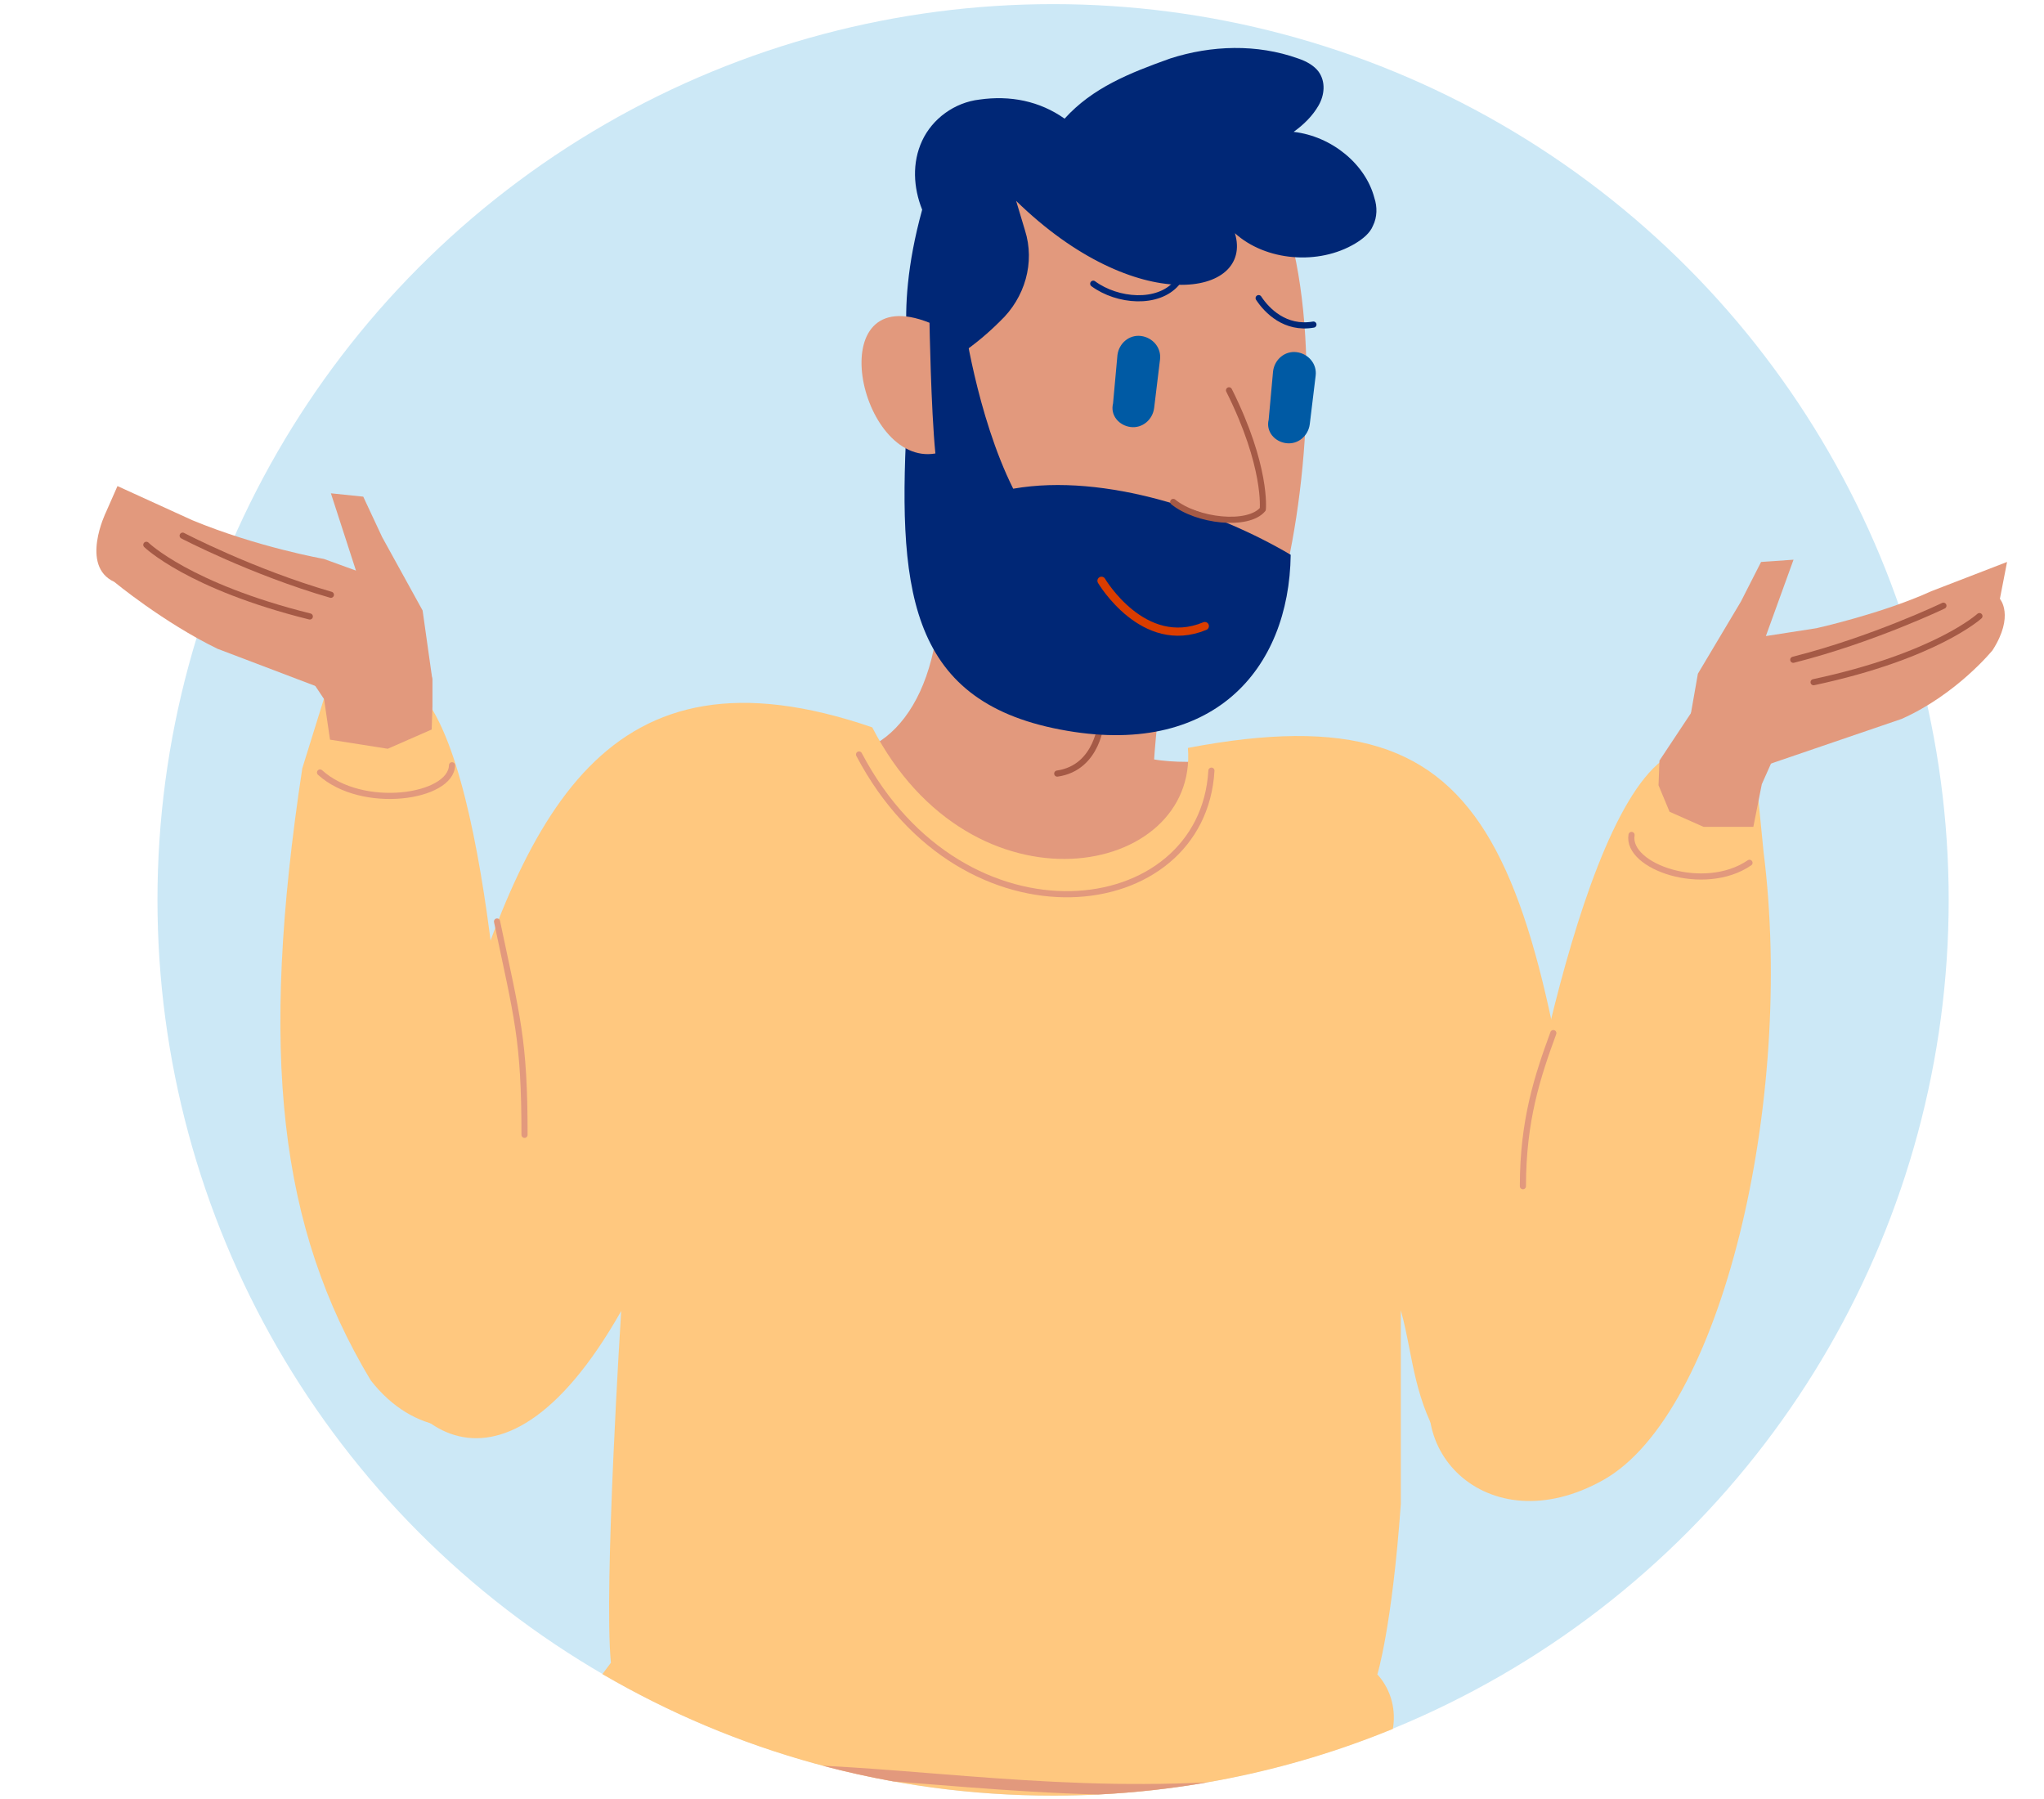 <svg width="250" height="220" viewBox="0 0 250 220" fill="none" xmlns="http://www.w3.org/2000/svg">
<circle cx="128.801" cy="110.045" r="109.541" fill="#CCE8F6"/>
<path d="M150.501 92.808C150.501 92.808 140.625 94.244 137.392 91.371L139.009 110.227C139.009 110.227 149.783 104.121 150.501 92.808Z" fill="#E2997D"/>
<path d="M143.857 74.669C143.857 74.669 139.188 92.986 141.523 112.021L122.847 114.714L103.093 92.267C110.635 91.549 116.921 82.032 114.407 63.715C114.227 63.715 125.72 79.338 143.857 74.669Z" fill="#E2997D"/>
<path d="M134.698 88.137C134.698 88.137 134.339 93.883 129.311 94.602" stroke="#A55A46" stroke-width="0.751" stroke-miterlimit="10" stroke-linecap="round" stroke-linejoin="round"/>
<path d="M73.678 204.728L74.72 203.339C73.822 194.181 75.977 160.327 75.977 160.327C60.562 187.537 47.055 172.983 46.174 162.123C45.555 154.486 46.658 152.068 48.831 147.303C50.44 143.777 52.635 138.964 55.153 129.799C64.132 99.544 74.002 77.722 106.684 88.949C118.896 112.653 146.55 107.266 145.293 91.463C184.47 84.007 188.039 104.658 196.12 165.714C198.244 181.761 185.008 185.741 179.958 180.892C174.48 175.633 173.385 170.04 172.377 164.893C172.063 163.291 171.758 161.733 171.332 160.241V183.945C170.254 199.03 168.459 204.776 168.459 204.776L168.638 204.956C170.196 206.805 170.751 209.182 170.36 211.429C157.545 216.688 143.512 219.587 128.801 219.587C108.704 219.587 89.87 214.175 73.678 204.728Z" fill="#FFC87F"/>
<path fill-rule="evenodd" clip-rule="evenodd" d="M109.26 217.848C106.34 217.322 103.46 216.68 100.625 215.928C104.951 216.147 109.344 216.496 113.838 216.854L113.838 216.854C115.328 216.972 116.828 217.092 118.341 217.207C127.53 217.911 137.207 218.487 147.701 217.961C143.329 218.722 138.867 219.223 134.333 219.448C128.762 219.306 123.416 218.948 118.238 218.552C116.722 218.436 115.221 218.317 113.733 218.199C112.229 218.079 110.738 217.961 109.26 217.848Z" fill="#E2997D"/>
<path d="M148.167 94.243C147.089 112.919 117.819 116.51 105.069 92.268" stroke="#E2997D" stroke-width="0.751" stroke-miterlimit="10" stroke-linecap="round" stroke-linejoin="round"/>
<path d="M154.093 20.258C160.737 29.955 160.917 50.606 158.044 66.229C155.35 81.852 144.575 89.933 129.491 87.599C114.227 85.264 111.533 72.335 111.174 54.198C110.815 36.06 114.945 15.768 129.311 16.846C143.677 17.923 154.093 20.258 154.093 20.258Z" fill="#E2997D"/>
<path d="M112.79 25.644C111.713 22.95 111.533 19.898 112.79 17.204C114.047 14.51 116.741 12.535 119.794 12.176C123.565 11.637 127.157 12.355 130.209 14.51C133.621 10.739 138.111 8.943 143.139 7.148C148.167 5.531 153.734 5.352 158.762 7.148C159.839 7.507 160.737 8.045 161.276 8.764C162.174 10.021 161.994 11.637 161.276 12.894C160.558 14.151 159.48 15.229 158.223 16.126C162.892 16.665 167.022 20.077 168.1 24.207C168.459 25.285 168.459 26.542 167.92 27.619C167.561 28.517 166.663 29.235 165.765 29.774C161.276 32.468 154.811 31.929 151.04 28.517C153.375 36.239 139.009 38.932 124.283 24.567L125.361 28.158C126.618 32.109 125.361 36.419 122.308 39.292C119.614 41.985 115.843 44.859 111.713 46.116C111.893 46.295 109.019 39.292 112.79 25.644Z" fill="#002776"/>
<path d="M117.819 38.754C117.819 38.754 119.435 50.785 123.924 59.764C135.237 57.789 149.065 62.638 157.864 67.845C157.684 81.852 148.347 92.806 129.671 89.215C110.815 85.623 109.738 71.616 110.995 50.067L111.893 40.729L117.819 38.754Z" fill="#002776"/>
<path d="M113.688 39.472C113.688 39.472 113.868 50.067 114.407 55.455C105.069 57.071 100.22 34.085 113.688 39.472Z" fill="#E2997D"/>
<path d="M143.498 61.38C146.371 63.715 152.656 64.433 154.452 62.278C154.452 62.278 154.991 57.07 150.322 47.732" stroke="#A55A46" stroke-width="0.751" stroke-miterlimit="10" stroke-linecap="round" stroke-linejoin="round"/>
<path d="M138.29 52.22C139.727 52.399 140.984 51.322 141.163 49.885L141.882 43.959C142.061 42.523 140.984 41.266 139.547 41.086C138.111 40.906 136.854 41.984 136.674 43.42L136.135 49.346C135.776 50.783 136.854 52.04 138.29 52.22Z" fill="#005AA4"/>
<path d="M157.325 54.198C158.762 54.378 160.019 53.3 160.198 51.864L160.917 45.938C161.096 44.501 160.019 43.244 158.582 43.065C157.146 42.885 155.889 43.962 155.709 45.399L155.17 51.325C154.811 52.762 155.889 54.019 157.325 54.198Z" fill="#005AA4"/>
<path d="M143.904 34.631C141.624 37.269 136.698 36.887 133.713 34.697" stroke="#002776" stroke-width="0.751" stroke-miterlimit="10" stroke-linecap="round" stroke-linejoin="round"/>
<path d="M153.943 36.458C154.945 37.991 157.21 40.297 160.644 39.693" stroke="#002776" stroke-width="0.751" stroke-miterlimit="10" stroke-linecap="round" stroke-linejoin="round"/>
<path d="M134.723 71.025C134.723 71.025 139.834 79.695 147.361 76.562" stroke="#DA3D00" stroke-width="1.002" stroke-miterlimit="10" stroke-linecap="round" stroke-linejoin="round"/>
<path d="M210.568 95.437L206.201 90.733L207.668 82.388L212.92 73.582L215.397 68.721L219.364 68.446L215.981 77.786L222.159 76.825C222.159 76.825 230.24 75.029 236.214 72.299L245.482 68.721L244.606 73.233C244.606 73.233 246.423 75.279 243.708 79.518C243.708 79.518 239.328 84.915 232.595 87.913L210.568 95.437Z" fill="#E2997D"/>
<path d="M242.102 75.345C242.102 75.345 236.766 80.235 221.82 83.426" stroke="#A55A46" stroke-width="0.751" stroke-miterlimit="10" stroke-linecap="round" stroke-linejoin="round"/>
<path d="M237.698 74.074C237.698 74.074 229.067 78.222 219.335 80.683" stroke="#A55A46" stroke-width="0.751" stroke-miterlimit="10" stroke-linecap="round" stroke-linejoin="round"/>
<path d="M215.695 104.129L215.039 97.473L203.304 92.984C191.631 101.963 184.448 151.346 184.448 151.346L176.657 165.322C170.104 176.602 181.754 189.057 196.121 180.976C210.486 172.895 219.569 134.89 215.695 104.129Z" fill="#FFC87F"/>
<path d="M208.348 101.11L214.451 101.11L215.486 95.897L217.791 90.73L210.8 88.795L208.348 84.903L202.967 93.015L202.853 96.033L204.201 99.269L208.348 101.11Z" fill="#E2997D"/>
<path d="M36.972 93.964L39.656 85.332L52.219 85.758C60.797 97.728 62.3 143.152 62.3 143.152L69.297 157.54C74.712 169.253 55.95 182.435 45.337 168.792C34.146 150.14 31.659 129 36.972 93.964Z" fill="#FFC87F"/>
<path d="M48.349 87.601L52.873 83.047L51.689 74.657L46.739 65.679L44.428 60.736L40.472 60.327L43.537 69.776L39.613 68.352C39.613 68.352 31.503 66.924 23.501 63.608L14.369 59.442L12.953 62.654C12.953 62.654 9.752 69.214 13.972 71.156C13.972 71.156 19.962 76.11 26.59 79.335L48.349 87.601Z" fill="#E2997D"/>
<path d="M17.897 66.626C17.897 66.626 23.064 71.694 37.893 75.389" stroke="#A55A46" stroke-width="0.751" stroke-miterlimit="10" stroke-linecap="round" stroke-linejoin="round"/>
<path d="M22.341 65.507C22.341 65.507 30.827 69.945 40.47 72.734" stroke="#A55A46" stroke-width="0.751" stroke-miterlimit="10" stroke-linecap="round" stroke-linejoin="round"/>
<path d="M47.424 91.567L40.363 90.453L39.637 85.494L37.234 81.887L44.381 79.7L51.562 77.723L52.895 83.11L52.895 86.39L52.798 89.21L47.424 91.567Z" fill="#E2997D"/>
<path d="M55.287 93.583C55.2 97.528 44.32 99.163 39.144 94.469" stroke="#E2997D" stroke-width="0.751" stroke-miterlimit="10" stroke-linecap="round" stroke-linejoin="round"/>
<path d="M60.792 112.692C63.256 124.413 64.154 127.106 64.154 138.779" stroke="#E2997D" stroke-width="0.751" stroke-miterlimit="10" stroke-linecap="round" stroke-linejoin="round"/>
<path d="M189.986 126.339C188.062 131.594 186.266 136.981 186.266 145.062" stroke="#E2997D" stroke-width="0.751" stroke-miterlimit="10" stroke-linecap="round" stroke-linejoin="round"/>
<path d="M199.553 102.104C198.902 105.992 208.433 109.309 213.979 105.512" stroke="#E2997D" stroke-width="0.751" stroke-miterlimit="10" stroke-linecap="round" stroke-linejoin="round"/>
</svg>
